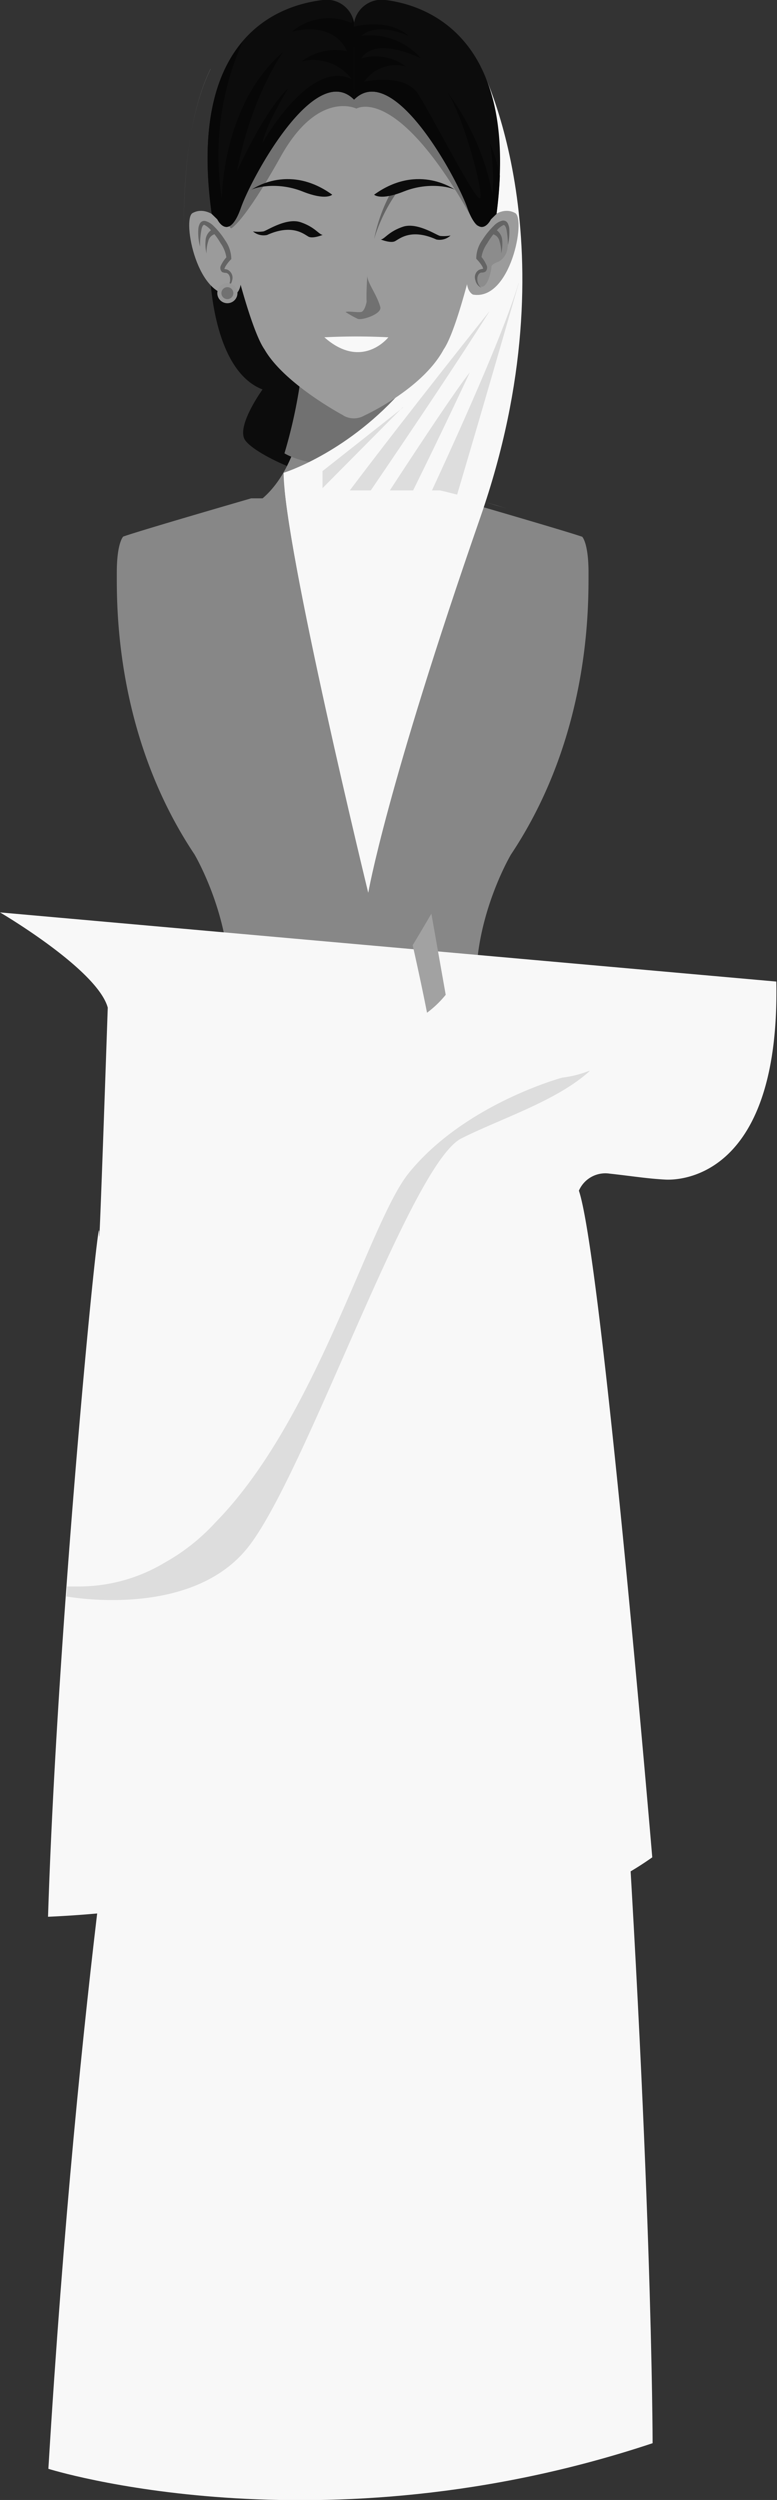 <svg xmlns="http://www.w3.org/2000/svg" xmlns:xlink="http://www.w3.org/1999/xlink" viewBox="0 0 91.07 292.77"><rect x="0" y="0" width="91.07" height="292.77" fill="#333333" stroke="none"/><defs><style>.cls-1{fill:#878787;}.cls-2{fill:#f8f8f8;}.cls-3{fill:#ddd;}.cls-4{fill:#0c0c0c;}.cls-5{fill:#717171;}.cls-6{fill:#9b9b9b;}.cls-7{fill:#646464;}.cls-8{fill:#8c8c8c;}.cls-9{fill:#989898;}.cls-10{fill:#070707;}.cls-11{fill:url(#linear-gradient);}.cls-12{fill:#d0d0d0;}.cls-13{fill:#a2a2a2;}.cls-14{fill:#bebebe;}.cls-15{fill:#b4b4b4;}</style><linearGradient id="linear-gradient" x1="-5477.58" y1="-1776.6" x2="-5475.86" y2="-1776.6" gradientTransform="matrix(0, 378.05, 378.05, 0, 671698.37, 2070469.48)" gradientUnits="userSpaceOnUse"><stop offset="0" stop-color="#d5d5d5"/><stop offset="1" stop-color="#a8a8a8"/></linearGradient></defs><g id="Layer_2" data-name="Layer 2"><g id="Base"><path class="cls-1" d="M57.65,123.49c-5.18-10.95,2.24-23.42,2.24-23.42,9.33-14,9.08-29.2,9.09-33,0-3.49-.74-4.21-.74-4.21-2.08-.72-15.15-4.5-15.15-4.5l-11.76,0H29.44s-13,3.76-15,4.48c0,0-.75.72-.75,4.21,0,3.78-.24,19,9.1,33,0,0,7.42,12.47,2.23,23.42-3.13,6.63-5.7,13.15-6.55,17.9a141,141,0,0,0-.27,41.25c2.14,14.93,6,28.18,5.84,33.75H58.64c-.2-5.57,3.69-18.82,5.83-33.75a140.84,140.84,0,0,0-.26-41.25c-.85-4.75-3.42-11.27-6.56-17.9"/><path class="cls-2" d="M72.37,194.86c-1.26-18.27-2.25-39.79-10.9-63.27L47,142.41l-31.83,54.3s-6,34.58-9.5,92.41c0,0,31.74,10,70.82-3,0,0,0-31.28-4.12-91.24"/><path class="cls-2" d="M0,106.85S11.4,113.52,12.63,118c0,0-1.05,30.85-1,26.37s-4.89,45.1-6,80.1a125.51,125.51,0,0,0,23.42-3.26c10.9-2.84,11.79,1.19,17.31,2.38a38,38,0,0,0,30.09-6.08s-5.92-70.16-8.6-78.07a3.38,3.38,0,0,1,3.59-2c2.72.3,4.44.59,6.55.7s13.43-.61,13-23.19L0,106.85"/><path class="cls-3" d="M69.1,125.39a13.08,13.08,0,0,1-3.2.81s-11.44,3.08-18,11.19h0c-4.68,5.79-10.78,28.84-22.67,40.92A23.63,23.63,0,0,1,19.3,183a19.53,19.53,0,0,1-10,2.79c-.48,0-1,0-1.45,0,0,.38,0,.78-.08,1.17a34.58,34.58,0,0,0,5.4.42c4.84,0,11.71-1,15.81-6.07,6.83-8.44,19.08-45,25.11-48,4.71-2.36,11.13-4.37,15-7.86"/><path class="cls-4" d="M24.61,31.81s.18,11.49,6.16,13.8c0,0-2.9,4-2.15,5.74s8.85,5.3,10.73,4.41,5.24-11.42,5.24-11.42L35.68,31.29l-11.07.52"/><path class="cls-1" d="M47,41.69H36c.27,14.47-6.36,17.45-6.36,17.45a13.65,13.65,0,0,0,23.68,0s-6.64-3-6.37-17.45"/><path class="cls-5" d="M49.24,54.36A24.9,24.9,0,0,1,47,44.67h-5.6L35.34,43.6a58.65,58.65,0,0,1-2,9.49c2.56,1.52,9.64,2.3,15.87,1.27"/><path class="cls-2" d="M56.31,7.76s11.06,21,0,52.79-13.15,44-13.15,44S33.3,64.12,33.24,55.37c0,0,28.3-8.69,23.07-47.61"/><path class="cls-3" d="M47.24,47.72,37.8,55.17c0,.25,0,.49,0,.73,0,.41,0,.83,0,1.27l9.38-9.45"/><path class="cls-6" d="M27.07,27.28s-2.24-3.56-4.5-2.33c-1.26.69.53,10.3,4.95,9.55,0,0,.77-.31.73-1.87l-1.18-5.35"/><path class="cls-7" d="M23.44,28.86a6.33,6.33,0,0,1-.19-2.09,1.54,1.54,0,0,1,.16-.56.59.59,0,0,1,.65-.33,2.17,2.17,0,0,1,1,.61,8.81,8.81,0,0,1,1.33,1.66,3.86,3.86,0,0,1,.72,2.11v.08l-.08.08a4.56,4.56,0,0,0-.64.84l-.09.23c0,.05.27,0,.5.17a1.05,1.05,0,0,1,.4,1.2,1.22,1.22,0,0,1-.74.89c.65-.41.66-1.51.16-1.75-.11-.08-.26,0-.59-.14a.66.66,0,0,1-.11-.82,3.87,3.87,0,0,1,.7-1l-.08.15a3.87,3.87,0,0,0-.68-1.7,8.15,8.15,0,0,0-1.19-1.59,2.47,2.47,0,0,0-.69-.55c-.13-.1-.3.18-.36.5a9.5,9.5,0,0,0-.17,2"/><path class="cls-7" d="M24.21,29.69a4.51,4.51,0,0,1-.12-1.47,1.61,1.61,0,0,1,.86-1.4l.21.6a1.14,1.14,0,0,0-.76.86,4.15,4.15,0,0,0-.19,1.41"/><path class="cls-6" d="M55.88,27.28s2.24-3.56,4.5-2.33c1.27.69-.52,10.3-4.94,9.55,0,0-.78-.31-.74-1.87l1.18-5.35"/><path class="cls-8" d="M59,26.32a.09.09,0,0,0-.06,0,2.25,2.25,0,0,0-.69.54,8.34,8.34,0,0,0-1.18,1.58,4.22,4.22,0,0,0-.69,1.64A3.6,3.6,0,0,1,57,31a.66.66,0,0,1-.11.82c-.33.17-.48.06-.59.14-.44.21-.48,1.07-.06,1.55a.43.43,0,0,0,.23.07c.73,0,1.15-2,1.13-2.33s.89-.63.89-.63a2.13,2.13,0,0,0,1-2,1.29,1.29,0,0,1,0,.19,10.2,10.2,0,0,0-.17-2c-.06-.27-.19-.52-.31-.52"/><path class="cls-7" d="M59.52,28.86a10.2,10.2,0,0,0-.17-2c-.07-.32-.24-.6-.37-.49a2.25,2.25,0,0,0-.69.54,8.34,8.34,0,0,0-1.18,1.58,3.86,3.86,0,0,0-.69,1.71L56.35,30A3.84,3.84,0,0,1,57,31a.66.66,0,0,1-.11.82c-.33.17-.48.06-.59.14-.5.24-.49,1.34.16,1.75a1.22,1.22,0,0,1-.74-.89,1,1,0,0,1,.4-1.2c.23-.13.51-.12.51-.17l-.09-.23a4.21,4.21,0,0,0-.65-.84l-.07-.08v-.08a3.78,3.78,0,0,1,.71-2.11,8.87,8.87,0,0,1,1.34-1.66,2.09,2.09,0,0,1,1-.61.59.59,0,0,1,.65.33,1.79,1.79,0,0,1,.17.56,6.61,6.61,0,0,1-.19,2.09"/><path class="cls-7" d="M58.74,29.69a4.15,4.15,0,0,0-.19-1.41,1.09,1.09,0,0,0-.76-.85l.21-.61a1.63,1.63,0,0,1,.87,1.39A4.81,4.81,0,0,1,58.74,29.69Z"/><path class="cls-6" d="M40.27,48.66S33.35,45,31,40.92C29,38.06,26,24.94,25.79,22.68l0-.23v-.11c0-.46-.06-.94-.06-1.42a15.82,15.82,0,0,1,31.63,0,15.48,15.48,0,0,1-.09,1.68h0S54.16,37.78,52,40.92c-2.51,4.67-9.29,7.74-9.29,7.74a2.46,2.46,0,0,1-2.47,0"/><path class="cls-5" d="M27.08,26.75s1.43-.55,5.82-8.41,8.88-5.62,8.88-5.62,4.79-3,13.71,13.14c2.25,4.09-.86-14.43-.86-14.43L40,10.33,27.83,11.91s-2.78,13-.75,14.84"/><path class="cls-7" d="M46.5,22.56A19,19,0,0,0,43.85,28,19.18,19.18,0,0,1,46,22.22Z"/><path class="cls-4" d="M38.94,22.8s-.71.73-3.49-.38c-3.07-1.22-5.85-.41-6.12-.11C29.33,22.31,33.68,19,38.94,22.8Z"/><path class="cls-4" d="M43.85,22.8s.71.73,3.49-.38c3.07-1.22,5.84-.41,6.12-.11C53.46,22.31,49.11,19,43.85,22.8Z"/><path class="cls-9" d="M27.83,34.33a1.18,1.18,0,1,1-1.18-1.18,1.17,1.17,0,0,1,1.18,1.18"/><path class="cls-5" d="M27.35,34.33a.7.7,0,1,1-.7-.7.7.7,0,0,1,.7.7"/><path class="cls-4" d="M25.48,25.7s1.33,2.71,2.77-1.41C29.48,20.8,36.92,7.05,41.5,11.67v-9A3.27,3.27,0,0,0,37.82,0c-3.39.43-16.11,2.78-13,25l.67.65"/><path class="cls-4" d="M57.53,25.7s-1.32,2.71-2.77-1.41C53.53,20.8,46.09,7.05,41.5,11.67v-9A3.28,3.28,0,0,1,45.19,0c3.39.43,15.86,3.08,13,25Z"/><path class="cls-10" d="M41.5,11.67v-9a3.23,3.23,0,0,0-.16-.53c-.05.33-.11.56-.11.56a6.68,6.68,0,0,0-7,1C39.49,2.47,40.66,6,40.66,6a6.54,6.54,0,0,0-5.3,1.19,5.63,5.63,0,0,1,5.87,2.09c-4.95-2.46-10.46,7.46-10.46,7.46.4-2.16,3-6.39,3-6.39-2.92,2.79-6,9.75-6,9.75,1.71-8.95,5.41-14,5.41-14C26,12.24,26,23.26,26,23.26A32.64,32.64,0,0,1,28.46,4.84c-3,3.5-5.13,9.59-3.65,20.21l.67.65s1.33,2.71,2.77-1.41C29.48,20.8,36.92,7.05,41.5,11.67"/><path class="cls-10" d="M58.59,20.57a20.45,20.45,0,0,0-1.17-3.82,23.46,23.46,0,0,1,.3,6,29.11,29.11,0,0,0-5.32-12c2,2.93,4.47,12.48,3.82,12.48S50.61,13.51,49,11s-6.32-1.43-6.32-1.43a4.52,4.52,0,0,1,4.88-1.79,5.93,5.93,0,0,0-5.22-.94c1.74-2.69,7,0,7,0a7.93,7.93,0,0,0-7-2.64c1.94-1.71,5.54,0,5.54,0C45.7,2.26,42.32,2.92,41.5,3.12v8.55c4.59-4.62,12,9.13,13.26,12.62,1.45,4.12,2.77,1.41,2.77,1.41l.67-.65C58.41,23.45,58.53,22,58.59,20.57Z"/><path class="cls-11" d="M56.89,58.81h0l2.45.72c-.87-.27-1.69-.51-2.45-.72"/><path class="cls-12" d="M53.84,58c.84.21,1.88.49,3,.82h0c-1.18-.34-2.2-.61-3-.82"/><path class="cls-13" d="M50.56,107c-.83,1.42-1.57,2.67-2.19,3.69.65,2.89,1.23,5.61,1.68,7.91a12,12,0,0,0,2.19-2.1L50.56,107"/><path class="cls-2" d="M43.16,104.51s2.08-12.19,13.15-44c.2-.59.39-1.16.58-1.74-3.12-.88-5.31-1.38-5.31-1.38H33.37c1.16,11.72,9.79,47.08,9.79,47.08"/><path class="cls-3" d="M57.32,36.51S47.82,48.38,41,57.43h2.46c4.7-6.9,10.43-15.42,13.88-20.92"/><path class="cls-3" d="M55.07,43.6c-1.59,2-5.49,7.88-9.38,13.83h2.73c3.71-7.5,6.65-13.83,6.65-13.83"/><path class="cls-3" d="M60.78,33.15C59.26,38.26,55,48,50.63,57.43h.95s.74.17,2,.49c3.82-12.87,7.18-24.64,7.22-24.77m0,0h0"/><path class="cls-3" d="M51.58,57.43l1.49.36.49.13h0c-1.24-.32-2-.49-2-.49"/><path class="cls-14" d="M53.07,57.79l.49.13h0l-.49-.13"/><path class="cls-15" d="M22.18,38.36l-.24,1,.24-1h0M24.68,8.1a.83.83,0,0,0-.07.13C22.14,13.36,21.52,20.82,21.53,27c0-6.2.61-13.66,3.08-18.79a.83.83,0,0,1,.07-.13M24.73,8l0,0,0,0"/><path class="cls-4" d="M52.81,27.58a4.38,4.38,0,0,1-1.23.05c-.43-.09-2.7-1.64-4.37-1.07s-2.1,1.41-2.57,1.49c0,0,1.13.46,1.65.2s1.87-1.55,4.86-.2A1.9,1.9,0,0,0,52.81,27.58Z"/><path class="cls-4" d="M29.65,27.1a4.38,4.38,0,0,0,1.23,0c.43-.1,2.7-1.64,4.37-1.07s2.1,1.41,2.57,1.48c0,0-1.14.47-1.65.21s-1.87-1.55-4.87-.2A1.92,1.92,0,0,1,29.65,27.1Z"/><path class="cls-2" d="M45.52,39.5s-3.08,3.91-7.5,0A73.37,73.37,0,0,1,45.52,39.5Z"/><path class="cls-5" d="M43.06,32.15s-.15,2-.09,3.19c0,0-.2,1.13-.66,1.2s-1.48-.13-1.81,0a13,13,0,0,0,1.43.8c.5.2,2.88-.57,2.64-1.4C44.12,34.34,42.93,33,43.06,32.15Z"/></g></g></svg>
